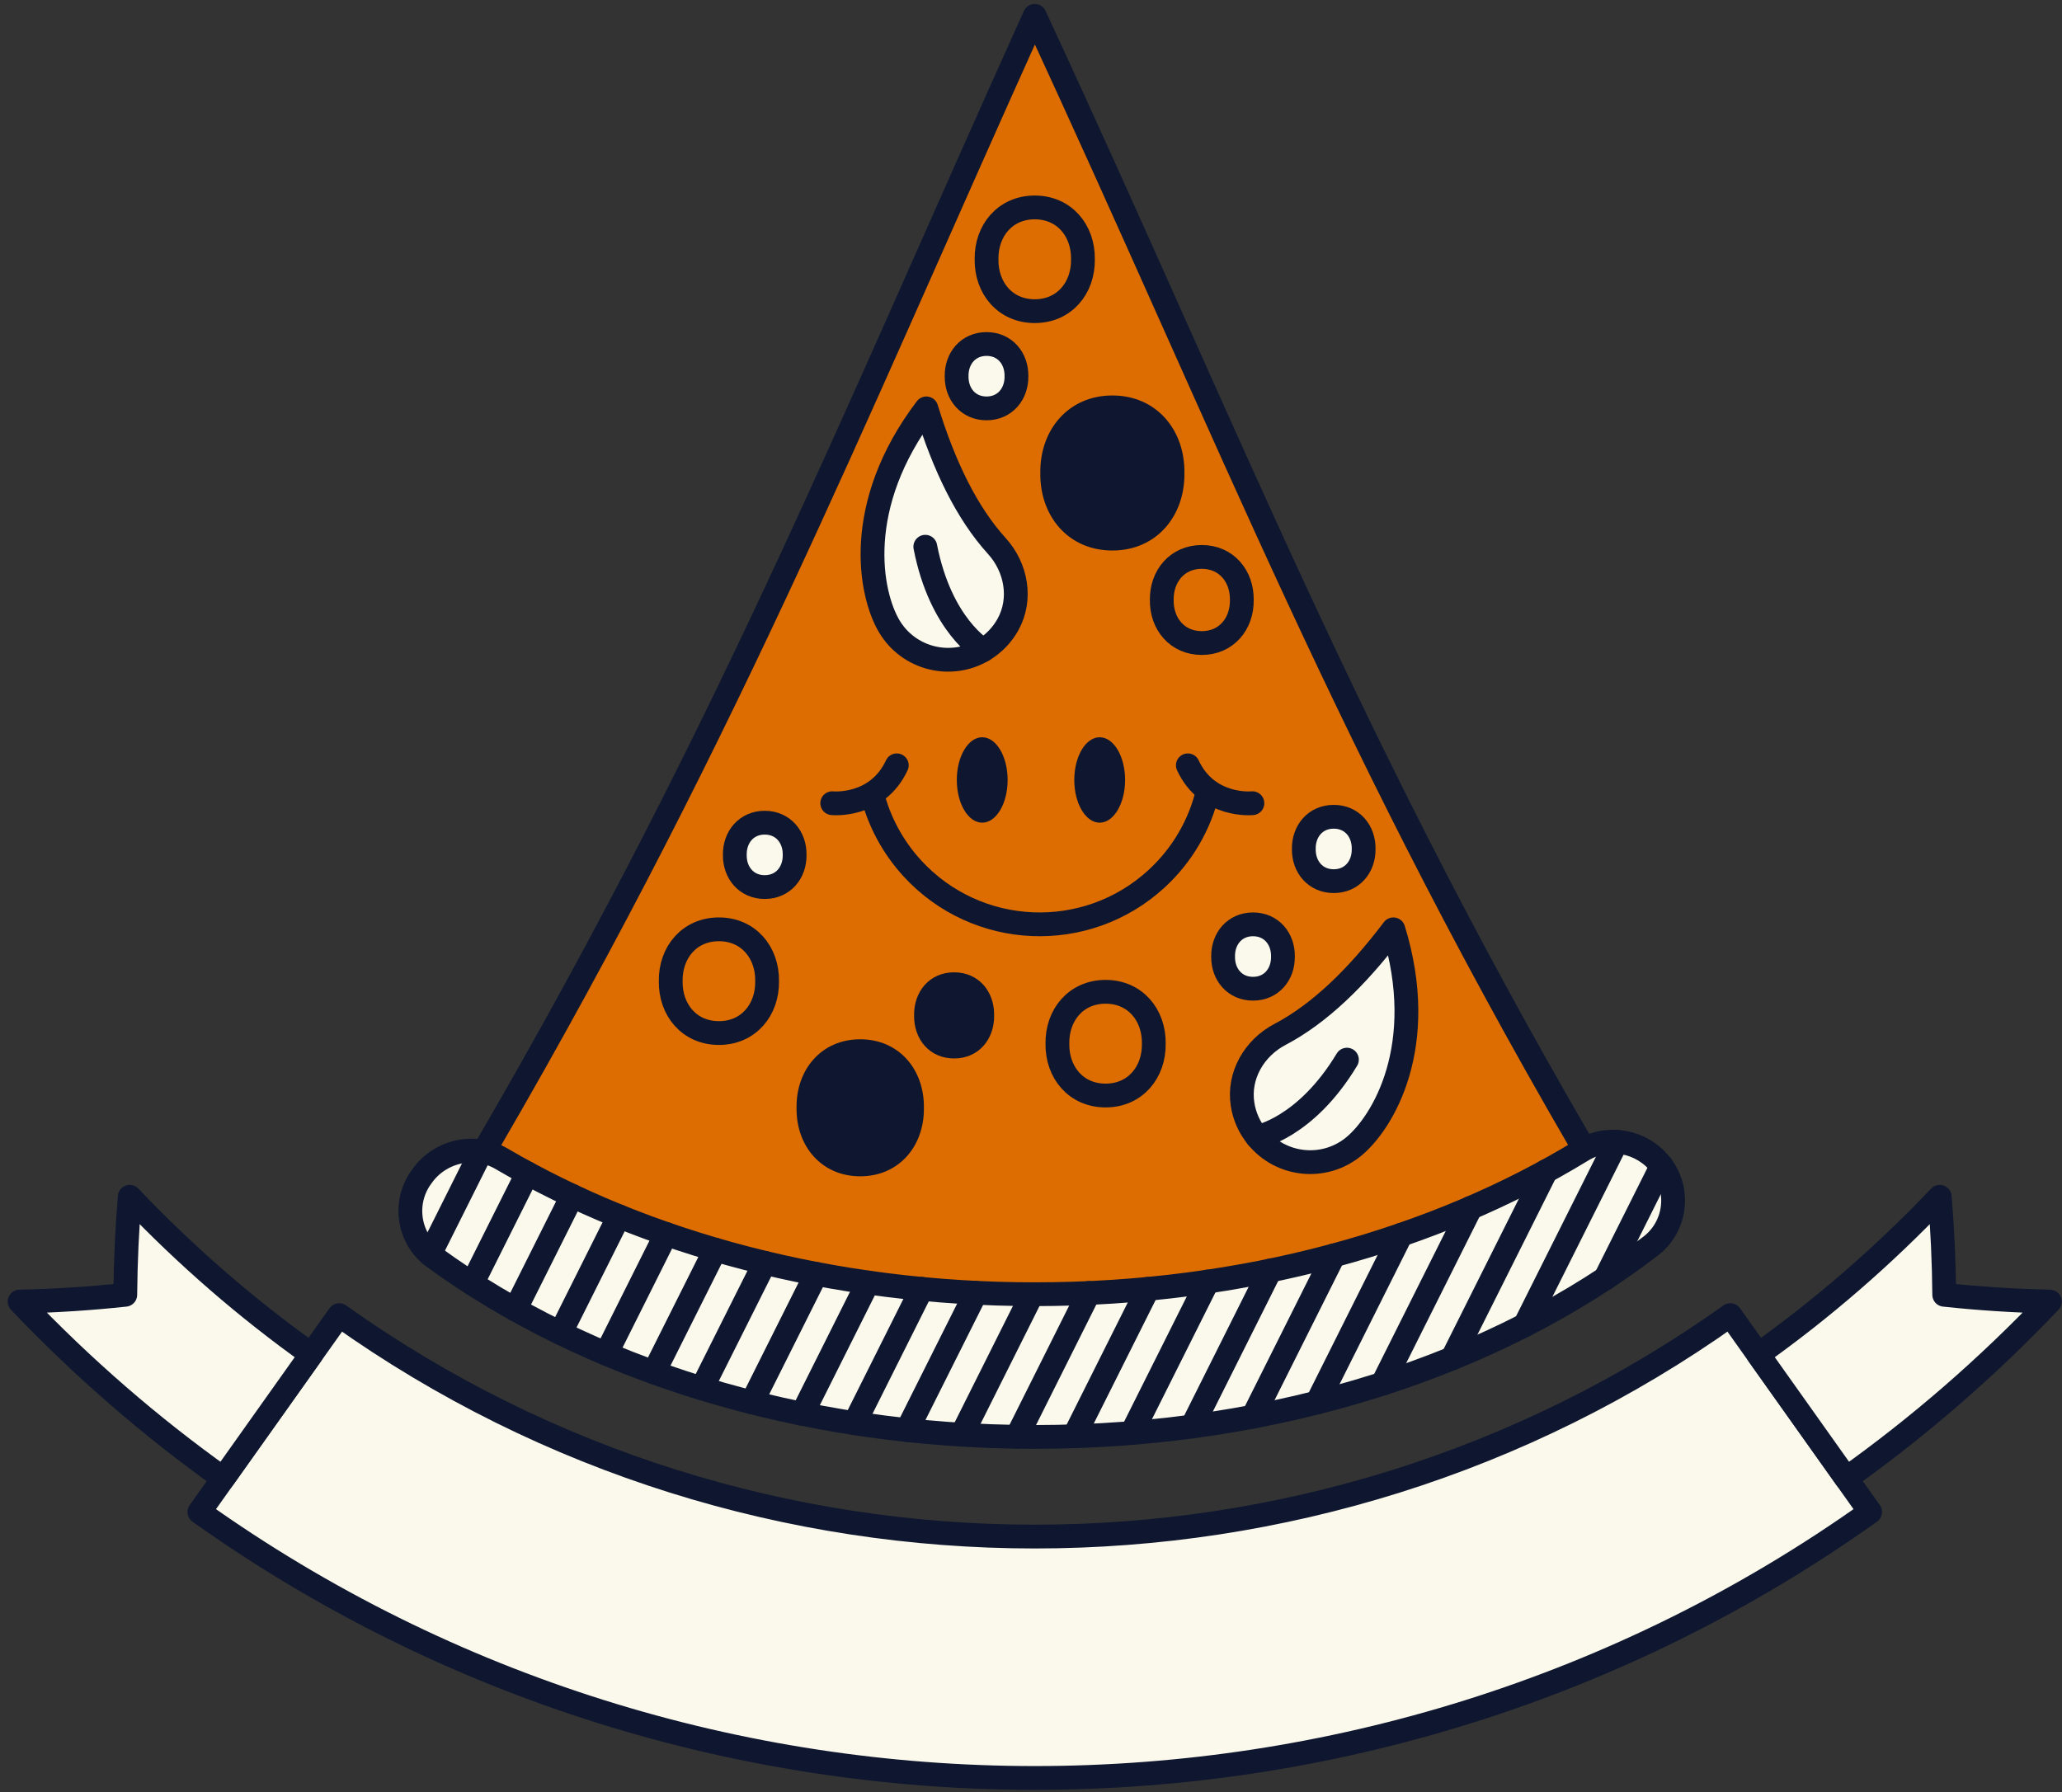 <svg width="260" height="226" viewBox="0 0 260 226" fill="none" xmlns="http://www.w3.org/2000/svg">
<rect x="0" y="0" width="260" height="226" fill="#333333" stroke="none"/>
<path d="M235.807 190.679C173.009 235.401 87.939 235.401 25.141 190.679C31.017 182.404 36.893 174.128 42.769 165.852C95.057 203.089 165.89 203.089 218.178 165.852C224.055 174.128 229.931 182.404 235.807 190.679Z" fill="#FBF8EC" stroke="#0E172F" stroke-width="3" stroke-miterlimit="10" stroke-linecap="round" stroke-linejoin="round"/>
<path d="M258.472 164.144C250.489 172.54 241.884 179.974 232.799 186.444C229.099 181.233 225.399 176.022 221.699 170.811C229.798 165.044 237.47 158.416 244.587 150.93C244.923 154.997 245.112 159.119 245.15 163.286C249.508 163.756 253.952 164.046 258.472 164.144Z" fill="#FBF8EC" stroke="#0E172F" stroke-width="3" stroke-miterlimit="10" stroke-linecap="round" stroke-linejoin="round"/>
<path d="M2.473 164.144C10.455 172.54 19.06 179.974 28.145 186.444C31.846 181.233 35.545 176.022 39.246 170.811C31.147 165.043 23.475 158.416 16.358 150.93C16.022 154.997 15.833 159.119 15.795 163.286C11.437 163.756 6.992 164.046 2.473 164.144Z" fill="#FBF8EC" stroke="#0E172F" stroke-width="3" stroke-miterlimit="10" stroke-linecap="round" stroke-linejoin="round"/>
<path d="M130.471 2C106.951 54.083 90.741 94.883 58.766 149.031C101.593 176.217 157.973 173.711 202.177 149.031C170.201 94.883 155.475 55.869 130.471 2Z" fill="#DD6D00"/>
<path d="M130.471 2C106.951 54.083 90.741 94.883 58.766 149.031C101.593 176.217 157.973 173.711 202.177 149.031C170.201 94.883 155.475 55.869 130.471 2Z" stroke="#0E172F" stroke-width="3" stroke-miterlimit="10" stroke-linecap="round" stroke-linejoin="round"/>
<path d="M116.495 139.706C116.564 144.495 113.382 148.348 108.467 148.345C103.551 148.348 100.368 144.494 100.439 139.706C100.369 134.917 103.551 131.064 108.467 131.066C113.383 131.064 116.565 134.917 116.495 139.706Z" fill="#0E172F"/>
<path d="M149.344 59.651C149.423 65.069 145.823 69.429 140.261 69.426C134.699 69.429 131.098 65.069 131.177 59.651C131.098 54.233 134.699 49.872 140.261 49.875C145.823 49.872 149.423 54.233 149.344 59.651Z" fill="#0E172F"/>
<path d="M156.582 75.665C156.626 78.675 154.625 81.098 151.536 81.096C148.445 81.098 146.445 78.676 146.489 75.665C146.445 72.656 148.445 70.233 151.536 70.234C154.626 70.233 156.626 72.656 156.582 75.665Z" stroke="#0E172F" stroke-width="3" stroke-miterlimit="10" stroke-linecap="round" stroke-linejoin="round"/>
<path d="M125.352 128.052C125.396 131.062 123.395 133.484 120.305 133.483C117.215 133.484 115.215 131.063 115.259 128.052C115.214 125.042 117.215 122.62 120.305 122.621C123.395 122.62 125.396 125.042 125.352 128.052Z" fill="#0E172F"/>
<path d="M145.484 131.618C145.537 135.243 143.128 138.16 139.406 138.158C135.685 138.16 133.276 135.243 133.329 131.618C133.276 127.993 135.685 125.076 139.406 125.078C143.128 125.076 145.537 127.993 145.484 131.618Z" stroke="#0E172F" stroke-width="3" stroke-miterlimit="10" stroke-linecap="round" stroke-linejoin="round"/>
<path d="M96.726 123.739C96.779 127.364 94.37 130.282 90.648 130.279C86.927 130.282 84.519 127.364 84.571 123.739C84.519 120.114 86.927 117.197 90.648 117.199C94.37 117.197 96.779 120.114 96.726 123.739Z" stroke="#0E172F" stroke-width="3" stroke-miterlimit="10" stroke-linecap="round" stroke-linejoin="round"/>
<path d="M100.197 107.81C100.23 110.06 98.735 111.871 96.425 111.87C94.115 111.871 92.62 110.06 92.653 107.81C92.62 105.56 94.116 103.749 96.425 103.75C98.735 103.749 100.23 105.56 100.197 107.81Z" fill="#FBF8EC" stroke="#0E172F" stroke-width="3" stroke-miterlimit="10" stroke-linecap="round" stroke-linejoin="round"/>
<path d="M128.166 47.443C128.199 49.693 126.704 51.504 124.394 51.503C122.084 51.504 120.589 49.693 120.622 47.443C120.589 45.192 122.085 43.381 124.394 43.383C126.704 43.381 128.199 45.192 128.166 47.443Z" fill="#FBF8EC" stroke="#0E172F" stroke-width="3" stroke-miterlimit="10" stroke-linecap="round" stroke-linejoin="round"/>
<path d="M171.944 107.064C171.976 109.314 170.481 111.125 168.171 111.124C165.861 111.125 164.366 109.314 164.399 107.064C164.366 104.814 165.862 103.002 168.171 103.004C170.481 103.002 171.976 104.814 171.944 107.064Z" fill="#FBF8EC" stroke="#0E172F" stroke-width="3" stroke-miterlimit="10" stroke-linecap="round" stroke-linejoin="round"/>
<path d="M161.768 120.63C161.801 122.88 160.306 124.692 157.995 124.69C155.685 124.692 154.19 122.88 154.223 120.63C154.19 118.38 155.686 116.569 157.995 116.57C160.306 116.57 161.801 118.38 161.768 120.63Z" fill="#FBF8EC" stroke="#0E172F" stroke-width="3" stroke-miterlimit="10" stroke-linecap="round" stroke-linejoin="round"/>
<path d="M136.55 32.7C136.603 36.325 134.194 39.242 130.473 39.24C126.752 39.242 124.343 36.325 124.395 32.7C124.343 29.075 126.751 26.158 130.473 26.16C134.194 26.158 136.603 29.075 136.55 32.7Z" stroke="#0E172F" stroke-width="3" stroke-miterlimit="10" stroke-linecap="round" stroke-linejoin="round"/>
<path d="M125.687 68.851C128.153 71.566 128.874 75.538 127.101 78.749C126.385 80.047 125.324 81.177 123.959 81.99C119.861 84.427 114.563 83.08 112.127 78.983C109.69 74.885 107.514 63.751 116.803 51.504C119.045 58.816 121.943 64.732 125.687 68.851Z" fill="#FBF8EC" stroke="#0E172F" stroke-width="3" stroke-miterlimit="10" stroke-linecap="round" stroke-linejoin="round"/>
<path d="M123.959 81.986C123.959 81.986 118.613 78.909 116.672 68.949" stroke="#0E172F" stroke-width="3" stroke-miterlimit="10" stroke-linecap="round" stroke-linejoin="round"/>
<path d="M161.398 130.451C158.149 132.155 156.111 135.64 156.676 139.264C156.904 140.728 157.512 142.154 158.517 143.385C161.532 147.079 166.97 147.63 170.664 144.616C174.358 141.602 180.219 131.888 175.691 117.199C171.077 123.301 166.326 127.865 161.398 130.451Z" fill="#FBF8EC" stroke="#0E172F" stroke-width="3" stroke-miterlimit="10" stroke-linecap="round" stroke-linejoin="round"/>
<path d="M158.52 143.381C158.52 143.381 164.596 142.323 169.835 133.633" stroke="#0E172F" stroke-width="3" stroke-miterlimit="10" stroke-linecap="round" stroke-linejoin="round"/>
<path opacity="0.6" d="M163.879 91.838C164.633 96.43 160.719 100.343 156.128 99.591C153.347 99.135 151.105 96.892 150.648 94.112C149.894 89.519 153.808 85.605 158.401 86.359C161.181 86.816 163.423 89.058 163.879 91.838Z" fill="#DD6D00"/>
<path opacity="0.6" d="M112.051 91.838C112.804 96.43 108.891 100.343 104.299 99.591C101.519 99.135 99.276 96.892 98.82 94.112C98.066 89.519 101.98 85.605 106.573 86.359C109.352 86.816 111.595 89.058 112.051 91.838Z" fill="#DD6D00"/>
<path d="M152.27 99.867C151.297 103.947 149.137 107.79 145.814 110.839C136.952 118.971 123.176 118.378 115.044 109.516C112.524 106.77 110.843 103.551 109.984 100.175" stroke="#0E172F" stroke-width="3" stroke-miterlimit="10" stroke-linecap="round" stroke-linejoin="round"/>
<path d="M157.917 101.293C157.917 101.293 152.272 101.875 149.777 96.516" stroke="#0E172F" stroke-width="3" stroke-miterlimit="10" stroke-linecap="round" stroke-linejoin="round"/>
<path d="M104.938 101.293C104.938 101.293 110.583 101.875 113.077 96.516" stroke="#0E172F" stroke-width="3" stroke-miterlimit="10" stroke-linecap="round" stroke-linejoin="round"/>
<path d="M138.661 103.75C140.431 103.75 141.865 101.338 141.865 98.363C141.865 95.388 140.431 92.977 138.661 92.977C136.892 92.977 135.457 95.388 135.457 98.363C135.457 101.338 136.892 103.75 138.661 103.75Z" fill="#0E172F"/>
<path d="M123.849 103.75C125.618 103.75 127.053 101.338 127.053 98.363C127.053 95.388 125.618 92.977 123.849 92.977C122.079 92.977 120.645 95.388 120.645 98.363C120.645 101.338 122.079 103.75 123.849 103.75Z" fill="#0E172F"/>
<path d="M208.144 157.137C188.931 171.93 161.253 181.213 130.478 181.213C100.7 181.213 73.805 172.52 54.683 158.546C51.43 156.161 50.782 151.555 53.21 148.331L53.302 148.21L53.345 148.146C55.658 145.077 59.908 144.187 63.226 146.124C81.443 156.795 104.893 163.216 130.478 163.216C156.896 163.216 181.036 156.375 199.495 145.07C202.777 143.063 207.041 143.888 209.397 146.9C209.433 146.935 209.469 146.978 209.497 147.021C211.889 150.196 211.298 154.716 208.144 157.137Z" fill="#FBF8EC" stroke="#0E172F" stroke-width="3" stroke-miterlimit="10" stroke-linecap="round" stroke-linejoin="round"/>
<path d="M60.689 145.199L54.211 158.156" stroke="#0E172F" stroke-width="3" stroke-miterlimit="10" stroke-linecap="round" stroke-linejoin="round"/>
<path d="M66.498 147.965L59.543 161.868" stroke="#0E172F" stroke-width="3" stroke-miterlimit="10" stroke-linecap="round" stroke-linejoin="round"/>
<path d="M72.145 150.805L64.977 165.128" stroke="#0E172F" stroke-width="3" stroke-miterlimit="10" stroke-linecap="round" stroke-linejoin="round"/>
<path d="M78.04 153.383L70.672 168.105" stroke="#0E172F" stroke-width="3" stroke-miterlimit="10" stroke-linecap="round" stroke-linejoin="round"/>
<path d="M83.991 155.617L76.438 170.716" stroke="#0E172F" stroke-width="3" stroke-miterlimit="10" stroke-linecap="round" stroke-linejoin="round"/>
<path d="M90.191 157.598L82.445 173.067" stroke="#0E172F" stroke-width="3" stroke-miterlimit="10" stroke-linecap="round" stroke-linejoin="round"/>
<path d="M96.427 159.254L88.496 175.086" stroke="#0E172F" stroke-width="3" stroke-miterlimit="10" stroke-linecap="round" stroke-linejoin="round"/>
<path d="M94.809 176.855V176.848L102.917 160.652" stroke="#0E172F" stroke-width="3" stroke-miterlimit="10" stroke-linecap="round" stroke-linejoin="round"/>
<path d="M109.439 161.742L101.152 178.301" stroke="#0E172F" stroke-width="3" stroke-miterlimit="10" stroke-linecap="round" stroke-linejoin="round"/>
<path d="M116.225 162.535L107.746 179.478" stroke="#0E172F" stroke-width="3" stroke-miterlimit="10" stroke-linecap="round" stroke-linejoin="round"/>
<path d="M123.05 163.035L114.379 180.348" stroke="#0E172F" stroke-width="3" stroke-miterlimit="10" stroke-linecap="round" stroke-linejoin="round"/>
<path d="M130.14 163.215L121.277 180.927" stroke="#0E172F" stroke-width="3" stroke-miterlimit="10" stroke-linecap="round" stroke-linejoin="round"/>
<path d="M137.288 163.059L128.219 181.19" stroke="#0E172F" stroke-width="3" stroke-miterlimit="10" stroke-linecap="round" stroke-linejoin="round"/>
<path d="M144.742 162.535L135.438 181.122" stroke="#0E172F" stroke-width="3" stroke-miterlimit="10" stroke-linecap="round" stroke-linejoin="round"/>
<path d="M142.707 180.71L152.261 161.624V161.617" stroke="#0E172F" stroke-width="3" stroke-miterlimit="10" stroke-linecap="round" stroke-linejoin="round"/>
<path d="M160.147 160.234L150.309 179.897" stroke="#0E172F" stroke-width="3" stroke-miterlimit="10" stroke-linecap="round" stroke-linejoin="round"/>
<path d="M157.996 178.656V178.649L168.169 158.324" stroke="#0E172F" stroke-width="3" stroke-miterlimit="10" stroke-linecap="round" stroke-linejoin="round"/>
<path d="M166.078 176.873V176.866L176.657 155.723" stroke="#0E172F" stroke-width="3" stroke-miterlimit="10" stroke-linecap="round" stroke-linejoin="round"/>
<path d="M174.336 174.493L185.427 152.339V152.332" stroke="#0E172F" stroke-width="3" stroke-miterlimit="10" stroke-linecap="round" stroke-linejoin="round"/>
<path d="M194.931 147.703L183.121 171.302" stroke="#0E172F" stroke-width="3" stroke-miterlimit="10" stroke-linecap="round" stroke-linejoin="round"/>
<path d="M203.857 143.988L192.281 167.11" stroke="#0E172F" stroke-width="3" stroke-miterlimit="10" stroke-linecap="round" stroke-linejoin="round"/>
<path d="M202.426 161.213V161.206L209.516 147.047" stroke="#0E172F" stroke-width="3" stroke-miterlimit="10" stroke-linecap="round" stroke-linejoin="round"/>
</svg>
